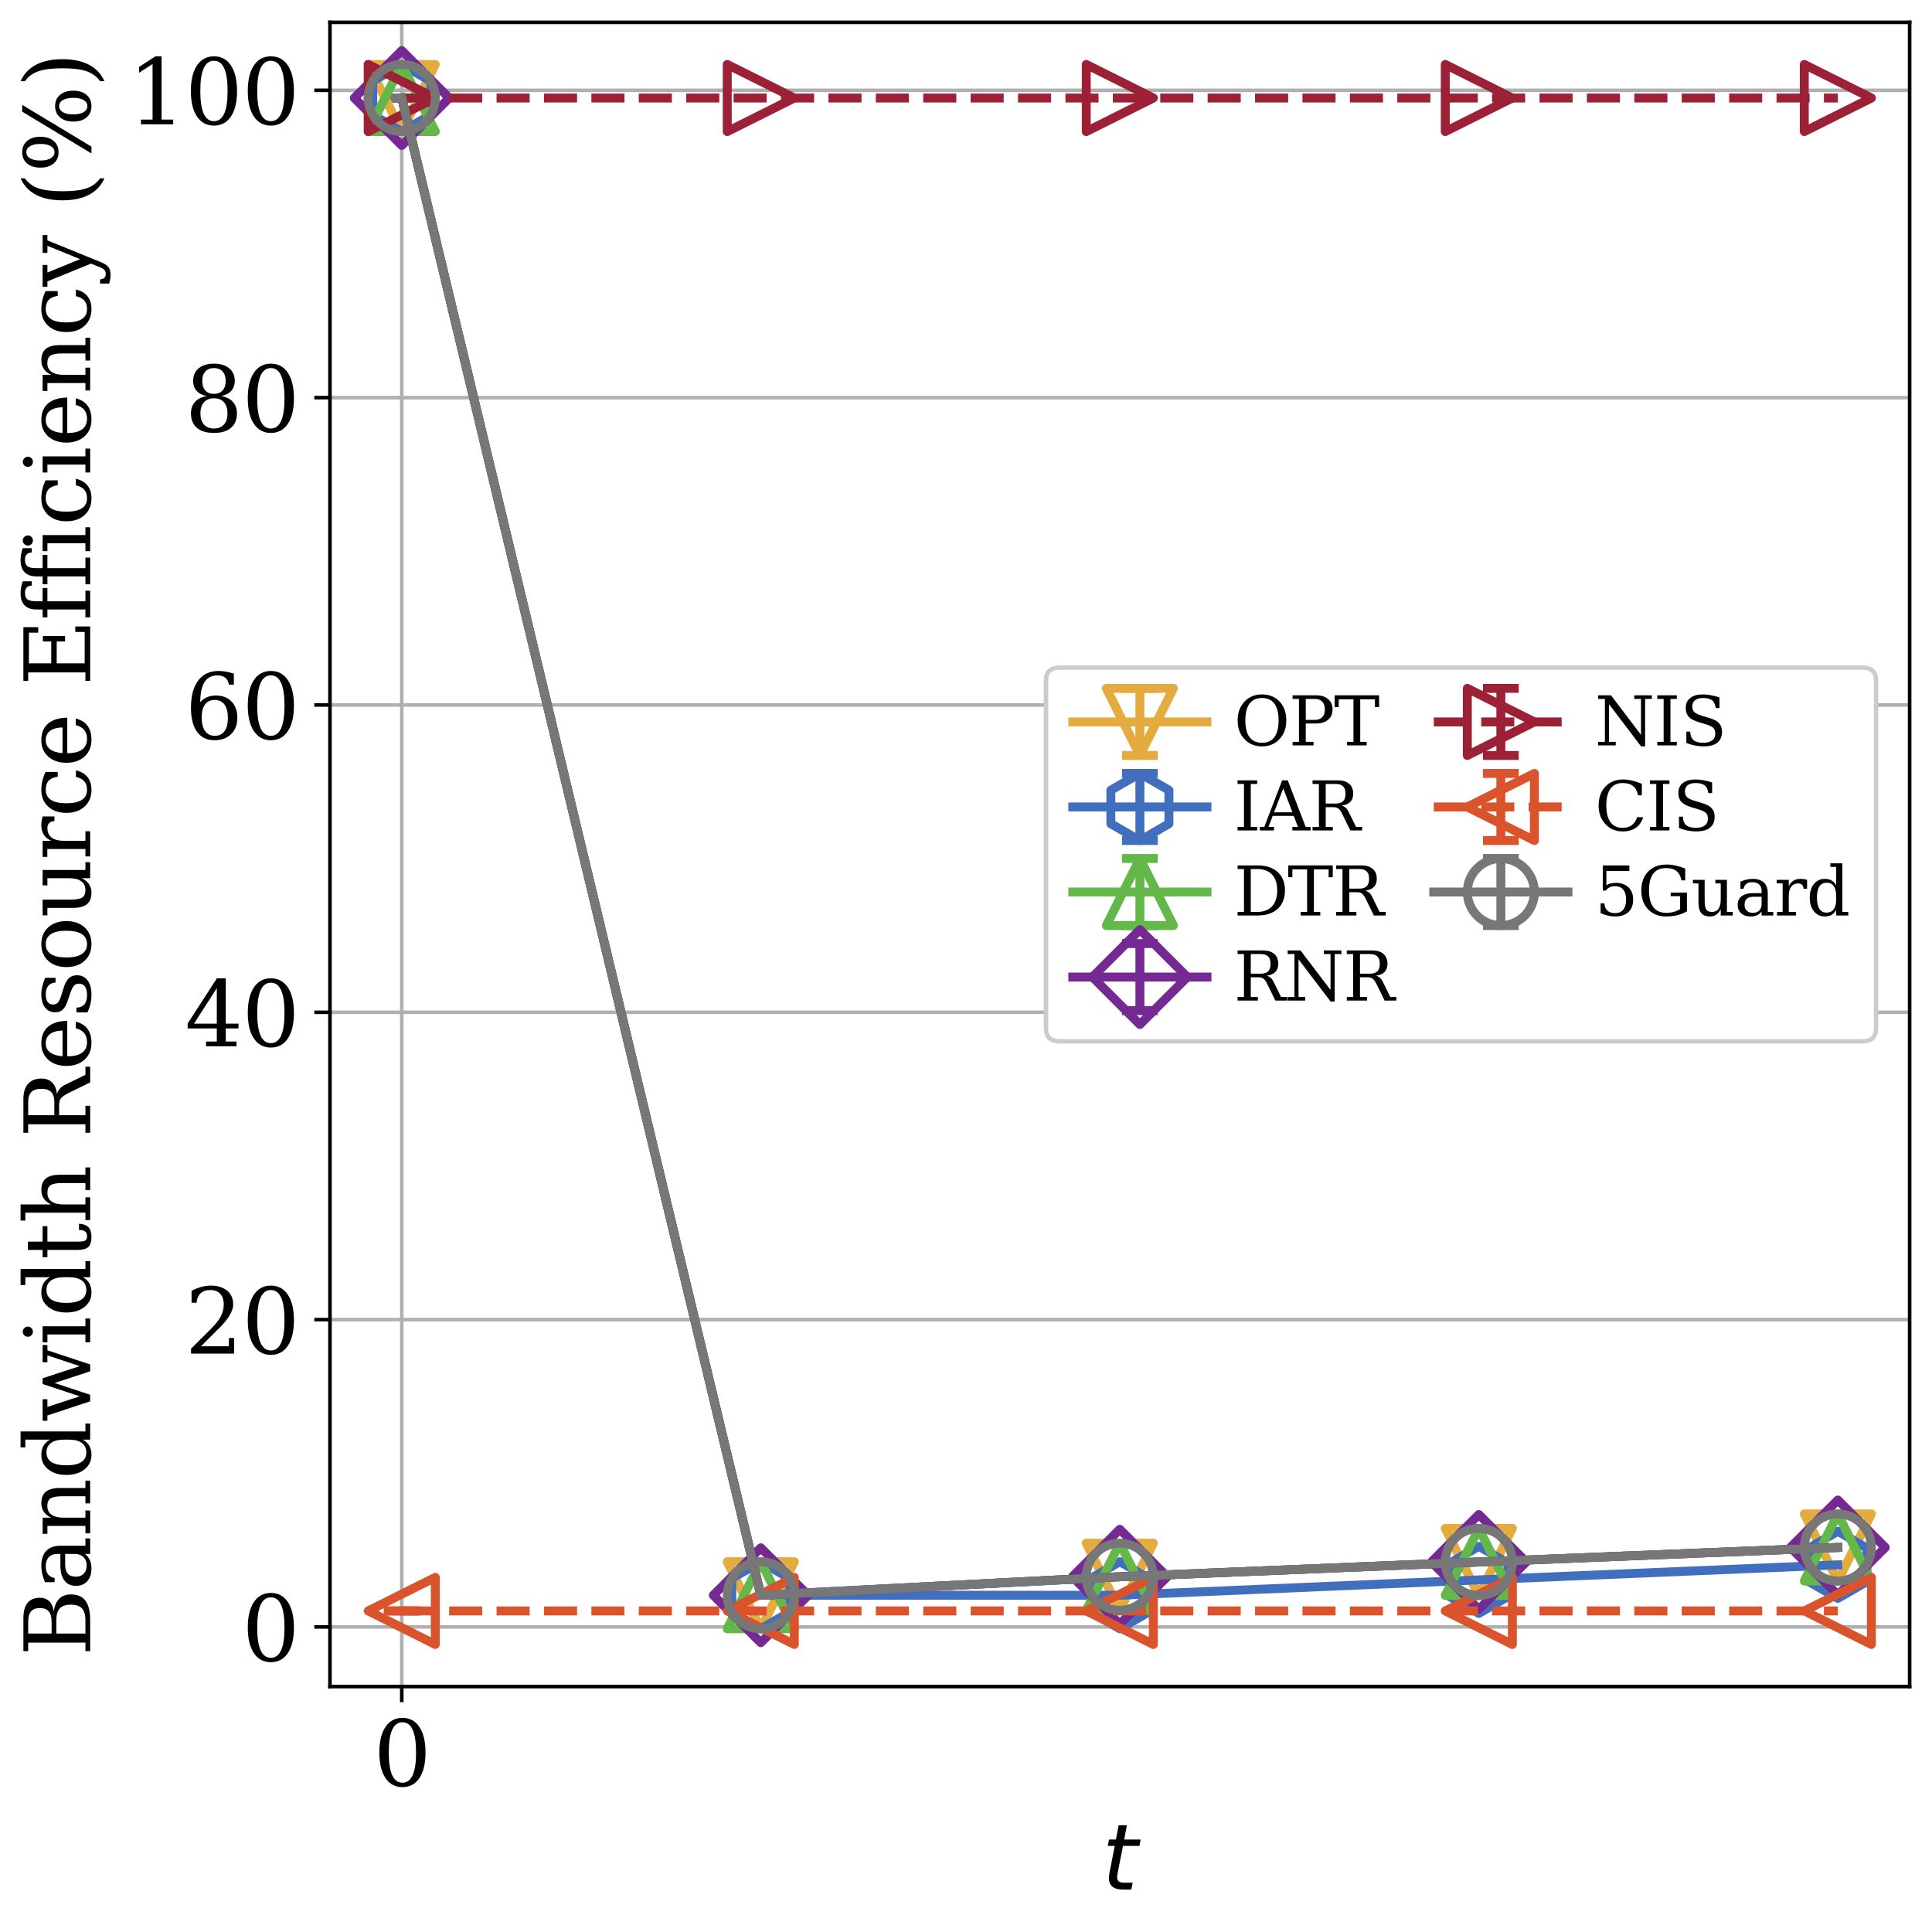 <?xml version="1.0" encoding="utf-8" standalone="no"?>
<!DOCTYPE svg PUBLIC "-//W3C//DTD SVG 1.1//EN"
  "http://www.w3.org/Graphics/SVG/1.1/DTD/svg11.dtd">
<svg xmlns:xlink="http://www.w3.org/1999/xlink" width="432pt" height="432pt" viewBox="0 0 432 432" xmlns="http://www.w3.org/2000/svg" version="1.1">
 <defs>
  <style type="text/css">*{stroke-linejoin: round; stroke-linecap: butt}</style>
 </defs>
 <g id="figure_1">
  <g id="patch_1">
   <path d="M 0 432 
L 432 432 
L 432 0 
L 0 0 
z
" style="fill: #ffffff"/>
  </g>
  <g id="axes_1">
   <g id="patch_2">
    <path d="M 73.78 377.12 
L 427 377.12 
L 427 5 
L 73.78 5 
z
" style="fill: #ffffff"/>
   </g>
   <g id="matplotlib.axis_1">
    <g id="xtick_1">
     <g id="line2d_1">
      <path d="M 89.835 377.12 
L 89.835 5 
" clip-path="url(#p4eea8cac1d)" style="fill: none; stroke: #b0b0b0; stroke-width: 0.8; stroke-linecap: square"/>
     </g>
     <g id="line2d_2">
      <defs>
       <path id="md69cd188a4" d="M 0 0 
L 0 3.5 
" style="stroke: #000000; stroke-width: 0.8"/>
      </defs>
      <g>
       <use xlink:href="#md69cd188a4" x="89.835" y="377.12" style="stroke: #000000; stroke-width: 0.8"/>
      </g>
     </g>
     <g id="text_1">
      <!-- 0 -->
      <g transform="translate(83.473 399.317) scale(0.2 -0.2)">
       <defs>
        <path id="DejaVuSerif-30" d="M 2034 219 
Q 2513 219 2750 744 
Q 2988 1269 2988 2328 
Q 2988 3391 2750 3916 
Q 2513 4441 2034 4441 
Q 1556 4441 1318 3916 
Q 1081 3391 1081 2328 
Q 1081 1269 1318 744 
Q 1556 219 2034 219 
z
M 2034 -91 
Q 1275 -91 848 546 
Q 422 1184 422 2328 
Q 422 3475 848 4112 
Q 1275 4750 2034 4750 
Q 2797 4750 3222 4112 
Q 3647 3475 3647 2328 
Q 3647 1184 3222 546 
Q 2797 -91 2034 -91 
z
" transform="scale(0.016)"/>
       </defs>
       <use xlink:href="#DejaVuSerif-30"/>
      </g>
     </g>
    </g>
    <g id="text_2">
     <!-- $\it{t}$ -->
     <g transform="translate(246.39 422.673) scale(0.2 -0.2)">
      <defs>
       <path id="DejaVuSans-Oblique-74" d="M 2706 3500 
L 2619 3053 
L 1472 3053 
L 1100 1153 
Q 1081 1047 1072 975 
Q 1063 903 1063 863 
Q 1063 663 1183 572 
Q 1303 481 1569 481 
L 2150 481 
L 2053 0 
L 1503 0 
Q 991 0 739 200 
Q 488 400 488 806 
Q 488 878 497 964 
Q 506 1050 525 1153 
L 897 3053 
L 409 3053 
L 500 3500 
L 978 3500 
L 1172 4494 
L 1747 4494 
L 1556 3500 
L 2706 3500 
z
" transform="scale(0.016)"/>
      </defs>
      <use xlink:href="#DejaVuSans-Oblique-74" transform="translate(0 0.781)"/>
     </g>
    </g>
   </g>
   <g id="matplotlib.axis_2">
    <g id="ytick_1">
     <g id="line2d_3">
      <path d="M 73.78 363.784 
L 427 363.784 
" clip-path="url(#p4eea8cac1d)" style="fill: none; stroke: #b0b0b0; stroke-width: 0.8; stroke-linecap: square"/>
     </g>
     <g id="line2d_4">
      <defs>
       <path id="mb19b9fdbd6" d="M 0 0 
L -3.5 0 
" style="stroke: #000000; stroke-width: 0.8"/>
      </defs>
      <g>
       <use xlink:href="#mb19b9fdbd6" x="73.78" y="363.784" style="stroke: #000000; stroke-width: 0.8"/>
      </g>
     </g>
     <g id="text_3">
      <!-- 0 -->
      <g transform="translate(54.055 371.383) scale(0.2 -0.2)">
       <use xlink:href="#DejaVuSerif-30"/>
      </g>
     </g>
    </g>
    <g id="ytick_2">
     <g id="line2d_5">
      <path d="M 73.78 295.067 
L 427 295.067 
" clip-path="url(#p4eea8cac1d)" style="fill: none; stroke: #b0b0b0; stroke-width: 0.8; stroke-linecap: square"/>
     </g>
     <g id="line2d_6">
      <g>
       <use xlink:href="#mb19b9fdbd6" x="73.78" y="295.067" style="stroke: #000000; stroke-width: 0.8"/>
      </g>
     </g>
     <g id="text_4">
      <!-- 20 -->
      <g transform="translate(41.33 302.665) scale(0.2 -0.2)">
       <defs>
        <path id="DejaVuSerif-32" d="M 819 3553 
L 469 3553 
L 469 4384 
Q 803 4563 1142 4656 
Q 1481 4750 1806 4750 
Q 2534 4750 2956 4397 
Q 3378 4044 3378 3438 
Q 3378 2753 2422 1800 
Q 2347 1728 2309 1691 
L 1131 513 
L 3078 513 
L 3078 1088 
L 3444 1088 
L 3444 0 
L 434 0 
L 434 341 
L 1850 1753 
Q 2319 2222 2519 2614 
Q 2719 3006 2719 3438 
Q 2719 3909 2473 4175 
Q 2228 4441 1797 4441 
Q 1350 4441 1106 4219 
Q 863 3997 819 3553 
z
" transform="scale(0.016)"/>
       </defs>
       <use xlink:href="#DejaVuSerif-32"/>
       <use xlink:href="#DejaVuSerif-30" x="63.623"/>
      </g>
     </g>
    </g>
    <g id="ytick_3">
     <g id="line2d_7">
      <path d="M 73.78 226.349 
L 427 226.349 
" clip-path="url(#p4eea8cac1d)" style="fill: none; stroke: #b0b0b0; stroke-width: 0.8; stroke-linecap: square"/>
     </g>
     <g id="line2d_8">
      <g>
       <use xlink:href="#mb19b9fdbd6" x="73.78" y="226.349" style="stroke: #000000; stroke-width: 0.8"/>
      </g>
     </g>
     <g id="text_5">
      <!-- 40 -->
      <g transform="translate(41.33 233.948) scale(0.2 -0.2)">
       <defs>
        <path id="DejaVuSerif-34" d="M 2234 1581 
L 2234 4063 
L 641 1581 
L 2234 1581 
z
M 3609 0 
L 1484 0 
L 1484 331 
L 2234 331 
L 2234 1247 
L 197 1247 
L 197 1588 
L 2241 4750 
L 2859 4750 
L 2859 1581 
L 3750 1581 
L 3750 1247 
L 2859 1247 
L 2859 331 
L 3609 331 
L 3609 0 
z
" transform="scale(0.016)"/>
       </defs>
       <use xlink:href="#DejaVuSerif-34"/>
       <use xlink:href="#DejaVuSerif-30" x="63.623"/>
      </g>
     </g>
    </g>
    <g id="ytick_4">
     <g id="line2d_9">
      <path d="M 73.78 157.632 
L 427 157.632 
" clip-path="url(#p4eea8cac1d)" style="fill: none; stroke: #b0b0b0; stroke-width: 0.8; stroke-linecap: square"/>
     </g>
     <g id="line2d_10">
      <g>
       <use xlink:href="#mb19b9fdbd6" x="73.78" y="157.632" style="stroke: #000000; stroke-width: 0.8"/>
      </g>
     </g>
     <g id="text_6">
      <!-- 60 -->
      <g transform="translate(41.33 165.23) scale(0.2 -0.2)">
       <defs>
        <path id="DejaVuSerif-36" d="M 2094 219 
Q 2534 219 2771 542 
Q 3009 866 3009 1472 
Q 3009 2078 2771 2401 
Q 2534 2725 2094 2725 
Q 1647 2725 1412 2412 
Q 1178 2100 1178 1509 
Q 1178 888 1415 553 
Q 1653 219 2094 219 
z
M 1075 2569 
Q 1288 2803 1556 2918 
Q 1825 3034 2163 3034 
Q 2859 3034 3264 2615 
Q 3669 2197 3669 1472 
Q 3669 763 3233 336 
Q 2797 -91 2069 -91 
Q 1278 -91 853 498 
Q 428 1088 428 2181 
Q 428 3406 931 4078 
Q 1434 4750 2350 4750 
Q 2597 4750 2869 4703 
Q 3141 4656 3425 4563 
L 3425 3794 
L 3072 3794 
Q 3034 4109 2831 4275 
Q 2628 4441 2284 4441 
Q 1678 4441 1381 3981 
Q 1084 3522 1075 2569 
z
" transform="scale(0.016)"/>
       </defs>
       <use xlink:href="#DejaVuSerif-36"/>
       <use xlink:href="#DejaVuSerif-30" x="63.623"/>
      </g>
     </g>
    </g>
    <g id="ytick_5">
     <g id="line2d_11">
      <path d="M 73.78 88.914 
L 427 88.914 
" clip-path="url(#p4eea8cac1d)" style="fill: none; stroke: #b0b0b0; stroke-width: 0.8; stroke-linecap: square"/>
     </g>
     <g id="line2d_12">
      <g>
       <use xlink:href="#mb19b9fdbd6" x="73.78" y="88.914" style="stroke: #000000; stroke-width: 0.8"/>
      </g>
     </g>
     <g id="text_7">
      <!-- 80 -->
      <g transform="translate(41.33 96.513) scale(0.2 -0.2)">
       <defs>
        <path id="DejaVuSerif-38" d="M 2981 1275 
Q 2981 1775 2732 2051 
Q 2484 2328 2034 2328 
Q 1584 2328 1336 2051 
Q 1088 1775 1088 1275 
Q 1088 772 1336 495 
Q 1584 219 2034 219 
Q 2484 219 2732 495 
Q 2981 772 2981 1275 
z
M 2853 3541 
Q 2853 3966 2637 4203 
Q 2422 4441 2034 4441 
Q 1650 4441 1433 4203 
Q 1216 3966 1216 3541 
Q 1216 3113 1433 2875 
Q 1650 2638 2034 2638 
Q 2422 2638 2637 2875 
Q 2853 3113 2853 3541 
z
M 2516 2484 
Q 3047 2413 3344 2092 
Q 3641 1772 3641 1275 
Q 3641 619 3225 264 
Q 2809 -91 2034 -91 
Q 1263 -91 845 264 
Q 428 619 428 1275 
Q 428 1772 725 2092 
Q 1022 2413 1556 2484 
Q 1084 2569 832 2842 
Q 581 3116 581 3541 
Q 581 4103 968 4426 
Q 1356 4750 2034 4750 
Q 2713 4750 3100 4426 
Q 3488 4103 3488 3541 
Q 3488 3116 3236 2842 
Q 2984 2569 2516 2484 
z
" transform="scale(0.016)"/>
       </defs>
       <use xlink:href="#DejaVuSerif-38"/>
       <use xlink:href="#DejaVuSerif-30" x="63.623"/>
      </g>
     </g>
    </g>
    <g id="ytick_6">
     <g id="line2d_13">
      <path d="M 73.78 20.197 
L 427 20.197 
" clip-path="url(#p4eea8cac1d)" style="fill: none; stroke: #b0b0b0; stroke-width: 0.8; stroke-linecap: square"/>
     </g>
     <g id="line2d_14">
      <g>
       <use xlink:href="#mb19b9fdbd6" x="73.78" y="20.197" style="stroke: #000000; stroke-width: 0.8"/>
      </g>
     </g>
     <g id="text_8">
      <!-- 100 -->
      <g transform="translate(28.605 27.795) scale(0.2 -0.2)">
       <defs>
        <path id="DejaVuSerif-31" d="M 909 0 
L 909 331 
L 1722 331 
L 1722 4213 
L 781 3603 
L 781 4013 
L 1919 4750 
L 2350 4750 
L 2350 331 
L 3163 331 
L 3163 0 
L 909 0 
z
" transform="scale(0.016)"/>
       </defs>
       <use xlink:href="#DejaVuSerif-31"/>
       <use xlink:href="#DejaVuSerif-30" x="63.623"/>
       <use xlink:href="#DejaVuSerif-30" x="127.246"/>
      </g>
     </g>
    </g>
    <g id="text_9">
     <!-- Bandwidth Resource Efficiency (%) -->
     <g transform="translate(20.161 370.319) rotate(-90) scale(0.2 -0.2)">
      <defs>
       <path id="DejaVuSerif-42" d="M 1581 331 
L 2516 331 
Q 3078 331 3337 575 
Q 3597 819 3597 1350 
Q 3597 1878 3339 2120 
Q 3081 2363 2516 2363 
L 1581 2363 
L 1581 331 
z
M 1581 2694 
L 2375 2694 
Q 2888 2694 3123 2891 
Q 3359 3088 3359 3513 
Q 3359 3941 3123 4136 
Q 2888 4331 2375 4331 
L 1581 4331 
L 1581 2694 
z
M 353 0 
L 353 331 
L 947 331 
L 947 4331 
L 353 4331 
L 353 4666 
L 2656 4666 
Q 3363 4666 3720 4377 
Q 4078 4088 4078 3513 
Q 4078 3097 3829 2850 
Q 3581 2603 3103 2547 
Q 3697 2472 4005 2167 
Q 4313 1863 4313 1350 
Q 4313 656 3875 328 
Q 3438 0 2509 0 
L 353 0 
z
" transform="scale(0.016)"/>
       <path id="DejaVuSerif-61" d="M 2547 1044 
L 2547 1747 
L 1806 1747 
Q 1378 1747 1168 1562 
Q 959 1378 959 997 
Q 959 650 1171 447 
Q 1384 244 1747 244 
Q 2106 244 2326 466 
Q 2547 688 2547 1044 
z
M 3122 2075 
L 3122 331 
L 3634 331 
L 3634 0 
L 2547 0 
L 2547 359 
Q 2356 128 2106 18 
Q 1856 -91 1522 -91 
Q 969 -91 644 203 
Q 319 497 319 997 
Q 319 1513 691 1797 
Q 1063 2081 1741 2081 
L 2547 2081 
L 2547 2309 
Q 2547 2688 2317 2895 
Q 2088 3103 1672 3103 
Q 1328 3103 1125 2947 
Q 922 2791 872 2484 
L 575 2484 
L 575 3156 
Q 875 3284 1158 3348 
Q 1441 3413 1709 3413 
Q 2400 3413 2761 3070 
Q 3122 2728 3122 2075 
z
" transform="scale(0.016)"/>
       <path id="DejaVuSerif-6e" d="M 263 0 
L 263 331 
L 781 331 
L 781 2988 
L 231 2988 
L 231 3322 
L 1356 3322 
L 1356 2731 
Q 1516 3069 1770 3241 
Q 2025 3413 2363 3413 
Q 2913 3413 3172 3097 
Q 3431 2781 3431 2113 
L 3431 331 
L 3944 331 
L 3944 0 
L 2356 0 
L 2356 331 
L 2853 331 
L 2853 1931 
Q 2853 2541 2703 2767 
Q 2553 2994 2175 2994 
Q 1775 2994 1565 2701 
Q 1356 2409 1356 1850 
L 1356 331 
L 1856 331 
L 1856 0 
L 263 0 
z
" transform="scale(0.016)"/>
       <path id="DejaVuSerif-64" d="M 3359 331 
L 3909 331 
L 3909 0 
L 2784 0 
L 2784 519 
Q 2616 206 2355 57 
Q 2094 -91 1709 -91 
Q 1097 -91 708 395 
Q 319 881 319 1663 
Q 319 2444 706 2928 
Q 1094 3413 1709 3413 
Q 2094 3413 2355 3264 
Q 2616 3116 2784 2803 
L 2784 4531 
L 2241 4531 
L 2241 4863 
L 3359 4863 
L 3359 331 
z
M 2784 1497 
L 2784 1825 
Q 2784 2422 2554 2737 
Q 2325 3053 1888 3053 
Q 1444 3053 1217 2703 
Q 991 2353 991 1663 
Q 991 975 1217 622 
Q 1444 269 1888 269 
Q 2325 269 2554 583 
Q 2784 897 2784 1497 
z
" transform="scale(0.016)"/>
       <path id="DejaVuSerif-77" d="M 3072 3322 
L 3922 728 
L 4672 2988 
L 4191 2988 
L 4191 3322 
L 5394 3322 
L 5394 2988 
L 5025 2988 
L 4038 0 
L 3559 0 
L 2741 2484 
L 1919 0 
L 1459 0 
L 475 2988 
L 103 2988 
L 103 3322 
L 1606 3322 
L 1606 2988 
L 1069 2988 
L 1813 728 
L 2669 3322 
L 3072 3322 
z
" transform="scale(0.016)"/>
       <path id="DejaVuSerif-69" d="M 622 4353 
Q 622 4497 726 4603 
Q 831 4709 978 4709 
Q 1122 4709 1226 4603 
Q 1331 4497 1331 4353 
Q 1331 4206 1228 4103 
Q 1125 4000 978 4000 
Q 831 4000 726 4103 
Q 622 4206 622 4353 
z
M 1356 331 
L 1900 331 
L 1900 0 
L 231 0 
L 231 331 
L 781 331 
L 781 2988 
L 231 2988 
L 231 3322 
L 1356 3322 
L 1356 331 
z
" transform="scale(0.016)"/>
       <path id="DejaVuSerif-74" d="M 691 2988 
L 184 2988 
L 184 3322 
L 691 3322 
L 691 4353 
L 1269 4353 
L 1269 3322 
L 2350 3322 
L 2350 2988 
L 1269 2988 
L 1269 878 
Q 1269 456 1350 337 
Q 1431 219 1650 219 
Q 1875 219 1978 351 
Q 2081 484 2088 781 
L 2522 781 
Q 2497 328 2275 118 
Q 2053 -91 1600 -91 
Q 1103 -91 897 129 
Q 691 350 691 878 
L 691 2988 
z
" transform="scale(0.016)"/>
       <path id="DejaVuSerif-68" d="M 263 0 
L 263 331 
L 781 331 
L 781 4531 
L 231 4531 
L 231 4863 
L 1356 4863 
L 1356 2731 
Q 1516 3069 1770 3241 
Q 2025 3413 2363 3413 
Q 2913 3413 3172 3097 
Q 3431 2781 3431 2113 
L 3431 331 
L 3944 331 
L 3944 0 
L 2356 0 
L 2356 331 
L 2853 331 
L 2853 1931 
Q 2853 2541 2704 2764 
Q 2556 2988 2175 2988 
Q 1775 2988 1565 2697 
Q 1356 2406 1356 1850 
L 1356 331 
L 1856 331 
L 1856 0 
L 263 0 
z
" transform="scale(0.016)"/>
       <path id="DejaVuSerif-20" transform="scale(0.016)"/>
       <path id="DejaVuSerif-52" d="M 3066 2316 
Q 3284 2256 3442 2114 
Q 3600 1972 3725 1716 
L 4403 331 
L 4972 331 
L 4972 0 
L 3872 0 
L 3144 1484 
Q 2934 1916 2759 2042 
Q 2584 2169 2278 2169 
L 1581 2169 
L 1581 331 
L 2241 331 
L 2241 0 
L 353 0 
L 353 331 
L 947 331 
L 947 4331 
L 353 4331 
L 353 4666 
L 2719 4666 
Q 3400 4666 3770 4341 
Q 4141 4016 4141 3419 
Q 4141 2938 3870 2661 
Q 3600 2384 3066 2316 
z
M 1581 2503 
L 2503 2503 
Q 2975 2503 3200 2726 
Q 3425 2950 3425 3419 
Q 3425 3888 3200 4109 
Q 2975 4331 2503 4331 
L 1581 4331 
L 1581 2503 
z
" transform="scale(0.016)"/>
       <path id="DejaVuSerif-65" d="M 3469 1600 
L 991 1600 
L 991 1575 
Q 991 903 1244 561 
Q 1497 219 1991 219 
Q 2369 219 2611 417 
Q 2853 616 2950 1006 
L 3413 1006 
Q 3275 459 2904 184 
Q 2534 -91 1931 -91 
Q 1203 -91 761 389 
Q 319 869 319 1663 
Q 319 2450 753 2931 
Q 1188 3413 1894 3413 
Q 2647 3413 3050 2948 
Q 3453 2484 3469 1600 
z
M 2791 1931 
Q 2772 2513 2545 2808 
Q 2319 3103 1894 3103 
Q 1497 3103 1269 2806 
Q 1041 2509 991 1931 
L 2791 1931 
z
" transform="scale(0.016)"/>
       <path id="DejaVuSerif-73" d="M 359 184 
L 359 959 
L 691 959 
Q 703 588 923 403 
Q 1144 219 1575 219 
Q 1963 219 2166 364 
Q 2369 509 2369 788 
Q 2369 1006 2220 1140 
Q 2072 1275 1594 1428 
L 1178 1569 
Q 750 1706 558 1912 
Q 366 2119 366 2438 
Q 366 2894 700 3153 
Q 1034 3413 1625 3413 
Q 1888 3413 2178 3344 
Q 2469 3275 2778 3144 
L 2778 2419 
L 2447 2419 
Q 2434 2741 2221 2922 
Q 2009 3103 1644 3103 
Q 1281 3103 1095 2975 
Q 909 2847 909 2591 
Q 909 2381 1050 2254 
Q 1191 2128 1613 1997 
L 2069 1856 
Q 2541 1709 2748 1489 
Q 2956 1269 2956 922 
Q 2956 450 2595 179 
Q 2234 -91 1600 -91 
Q 1278 -91 972 -22 
Q 666 47 359 184 
z
" transform="scale(0.016)"/>
       <path id="DejaVuSerif-6f" d="M 1925 219 
Q 2388 219 2623 584 
Q 2859 950 2859 1663 
Q 2859 2375 2623 2739 
Q 2388 3103 1925 3103 
Q 1463 3103 1227 2739 
Q 991 2375 991 1663 
Q 991 950 1228 584 
Q 1466 219 1925 219 
z
M 1925 -91 
Q 1200 -91 759 389 
Q 319 869 319 1663 
Q 319 2456 758 2934 
Q 1197 3413 1925 3413 
Q 2653 3413 3092 2934 
Q 3531 2456 3531 1663 
Q 3531 869 3092 389 
Q 2653 -91 1925 -91 
z
" transform="scale(0.016)"/>
       <path id="DejaVuSerif-75" d="M 2266 3322 
L 3341 3322 
L 3341 331 
L 3884 331 
L 3884 0 
L 2766 0 
L 2766 588 
Q 2606 256 2353 82 
Q 2100 -91 1766 -91 
Q 1213 -91 952 223 
Q 691 538 691 1209 
L 691 2988 
L 172 2988 
L 172 3322 
L 1269 3322 
L 1269 1388 
Q 1269 781 1417 556 
Q 1566 331 1947 331 
Q 2347 331 2556 625 
Q 2766 919 2766 1478 
L 2766 2988 
L 2266 2988 
L 2266 3322 
z
" transform="scale(0.016)"/>
       <path id="DejaVuSerif-72" d="M 3059 3328 
L 3059 2497 
L 2728 2497 
Q 2713 2744 2591 2866 
Q 2469 2988 2234 2988 
Q 1809 2988 1582 2694 
Q 1356 2400 1356 1850 
L 1356 331 
L 2022 331 
L 2022 0 
L 263 0 
L 263 331 
L 781 331 
L 781 2994 
L 231 2994 
L 231 3322 
L 1356 3322 
L 1356 2731 
Q 1525 3078 1790 3245 
Q 2056 3413 2438 3413 
Q 2578 3413 2733 3391 
Q 2888 3369 3059 3328 
z
" transform="scale(0.016)"/>
       <path id="DejaVuSerif-63" d="M 3291 997 
Q 3169 466 2822 187 
Q 2475 -91 1925 -91 
Q 1200 -91 759 389 
Q 319 869 319 1663 
Q 319 2459 759 2936 
Q 1200 3413 1925 3413 
Q 2241 3413 2553 3339 
Q 2866 3266 3181 3116 
L 3181 2266 
L 2847 2266 
Q 2781 2703 2561 2903 
Q 2341 3103 1931 3103 
Q 1466 3103 1228 2742 
Q 991 2381 991 1663 
Q 991 944 1227 581 
Q 1463 219 1931 219 
Q 2303 219 2525 412 
Q 2747 606 2828 997 
L 3291 997 
z
" transform="scale(0.016)"/>
       <path id="DejaVuSerif-45" d="M 353 0 
L 353 331 
L 947 331 
L 947 4331 
L 353 4331 
L 353 4666 
L 4109 4666 
L 4109 3628 
L 3725 3628 
L 3725 4281 
L 1581 4281 
L 1581 2719 
L 3109 2719 
L 3109 3303 
L 3494 3303 
L 3494 1753 
L 3109 1753 
L 3109 2338 
L 1581 2338 
L 1581 384 
L 3775 384 
L 3775 1038 
L 4159 1038 
L 4159 0 
L 353 0 
z
" transform="scale(0.016)"/>
       <path id="DejaVuSerif-66" d="M 2753 4078 
L 2450 4078 
Q 2447 4313 2317 4434 
Q 2188 4556 1941 4556 
Q 1619 4556 1487 4379 
Q 1356 4203 1356 3750 
L 1356 3322 
L 2284 3322 
L 2284 2988 
L 1356 2988 
L 1356 331 
L 2094 331 
L 2094 0 
L 231 0 
L 231 331 
L 781 331 
L 781 2988 
L 231 2988 
L 231 3322 
L 781 3322 
L 781 3738 
Q 781 4294 1070 4578 
Q 1359 4863 1919 4863 
Q 2128 4863 2337 4825 
Q 2547 4788 2753 4709 
L 2753 4078 
z
" transform="scale(0.016)"/>
       <path id="DejaVuSerif-79" d="M 1381 -609 
L 1600 -56 
L 359 2988 
L -19 2988 
L -19 3322 
L 1509 3322 
L 1509 2988 
L 978 2988 
L 1913 703 
L 2847 2988 
L 2350 2988 
L 2350 3322 
L 3597 3322 
L 3597 2988 
L 3225 2988 
L 1703 -750 
Q 1547 -1138 1356 -1280 
Q 1166 -1422 819 -1422 
Q 672 -1422 517 -1397 
Q 363 -1372 206 -1325 
L 206 -691 
L 500 -691 
Q 519 -903 608 -995 
Q 697 -1088 884 -1088 
Q 1056 -1088 1161 -992 
Q 1266 -897 1381 -609 
z
" transform="scale(0.016)"/>
       <path id="DejaVuSerif-28" d="M 2041 -997 
Q 1281 -656 893 83 
Q 506 822 506 1931 
Q 506 3044 893 3783 
Q 1281 4522 2041 4863 
L 2041 4556 
Q 1559 4225 1350 3623 
Q 1141 3022 1141 1931 
Q 1141 844 1350 242 
Q 1559 -359 2041 -691 
L 2041 -997 
z
" transform="scale(0.016)"/>
       <path id="DejaVuSerif-25" d="M 1434 4459 
Q 1159 4459 1004 4200 
Q 850 3941 850 3475 
Q 850 3016 1008 2753 
Q 1166 2491 1434 2491 
Q 1700 2491 1854 2752 
Q 2009 3013 2009 3475 
Q 2009 3938 1854 4198 
Q 1700 4459 1434 4459 
z
M 4653 2169 
Q 4381 2169 4226 1906 
Q 4072 1644 4072 1178 
Q 4072 719 4228 458 
Q 4384 197 4653 197 
Q 4922 197 5075 458 
Q 5228 719 5228 1178 
Q 5228 1641 5073 1905 
Q 4919 2169 4653 2169 
z
M 4653 2450 
Q 5147 2450 5437 2106 
Q 5728 1763 5728 1178 
Q 5728 594 5436 251 
Q 5144 -91 4653 -91 
Q 4153 -91 3862 251 
Q 3572 594 3572 1178 
Q 3572 1766 3864 2108 
Q 4156 2450 4653 2450 
z
M 4263 4750 
L 4738 4750 
L 1819 -91 
L 1344 -91 
L 4263 4750 
z
M 1428 4750 
Q 1922 4750 2215 4408 
Q 2509 4066 2509 3481 
Q 2509 2891 2217 2550 
Q 1925 2209 1428 2209 
Q 931 2209 642 2551 
Q 353 2894 353 3481 
Q 353 4063 643 4406 
Q 934 4750 1428 4750 
z
" transform="scale(0.016)"/>
       <path id="DejaVuSerif-29" d="M 453 -997 
L 453 -691 
Q 934 -359 1145 242 
Q 1356 844 1356 1931 
Q 1356 3022 1145 3623 
Q 934 4225 453 4556 
L 453 4863 
Q 1216 4522 1603 3783 
Q 1991 3044 1991 1931 
Q 1991 822 1603 83 
Q 1216 -656 453 -997 
z
" transform="scale(0.016)"/>
      </defs>
      <use xlink:href="#DejaVuSerif-42"/>
      <use xlink:href="#DejaVuSerif-61" x="73.486"/>
      <use xlink:href="#DejaVuSerif-6e" x="133.105"/>
      <use xlink:href="#DejaVuSerif-64" x="197.51"/>
      <use xlink:href="#DejaVuSerif-77" x="261.523"/>
      <use xlink:href="#DejaVuSerif-69" x="347.119"/>
      <use xlink:href="#DejaVuSerif-64" x="379.102"/>
      <use xlink:href="#DejaVuSerif-74" x="443.115"/>
      <use xlink:href="#DejaVuSerif-68" x="483.301"/>
      <use xlink:href="#DejaVuSerif-20" x="547.705"/>
      <use xlink:href="#DejaVuSerif-52" x="579.492"/>
      <use xlink:href="#DejaVuSerif-65" x="654.785"/>
      <use xlink:href="#DejaVuSerif-73" x="713.965"/>
      <use xlink:href="#DejaVuSerif-6f" x="765.283"/>
      <use xlink:href="#DejaVuSerif-75" x="825.488"/>
      <use xlink:href="#DejaVuSerif-72" x="889.893"/>
      <use xlink:href="#DejaVuSerif-63" x="937.695"/>
      <use xlink:href="#DejaVuSerif-65" x="993.701"/>
      <use xlink:href="#DejaVuSerif-20" x="1052.881"/>
      <use xlink:href="#DejaVuSerif-45" x="1084.668"/>
      <use xlink:href="#DejaVuSerif-66" x="1157.666"/>
      <use xlink:href="#DejaVuSerif-66" x="1194.678"/>
      <use xlink:href="#DejaVuSerif-69" x="1231.689"/>
      <use xlink:href="#DejaVuSerif-63" x="1263.672"/>
      <use xlink:href="#DejaVuSerif-69" x="1319.678"/>
      <use xlink:href="#DejaVuSerif-65" x="1351.66"/>
      <use xlink:href="#DejaVuSerif-6e" x="1410.84"/>
      <use xlink:href="#DejaVuSerif-63" x="1475.244"/>
      <use xlink:href="#DejaVuSerif-79" x="1531.25"/>
      <use xlink:href="#DejaVuSerif-20" x="1587.744"/>
      <use xlink:href="#DejaVuSerif-28" x="1619.531"/>
      <use xlink:href="#DejaVuSerif-25" x="1658.545"/>
      <use xlink:href="#DejaVuSerif-29" x="1753.564"/>
     </g>
    </g>
   </g>
   <g id="LineCollection_1">
    <path d="M 89.835 21.915 
L 89.835 21.915 
" clip-path="url(#p4eea8cac1d)" style="fill: none; stroke: #e4ac3e; stroke-width: 2"/>
    <path clip-path="url(#p4eea8cac1d)" style="fill: none; stroke: #e4ac3e; stroke-width: 2"/>
    <path clip-path="url(#p4eea8cac1d)" style="fill: none; stroke: #e4ac3e; stroke-width: 2"/>
    <path clip-path="url(#p4eea8cac1d)" style="fill: none; stroke: #e4ac3e; stroke-width: 2"/>
    <path clip-path="url(#p4eea8cac1d)" style="fill: none; stroke: #e4ac3e; stroke-width: 2"/>
   </g>
   <g id="line2d_15">
    <defs>
     <path id="me810e3bc70" d="M 4 0 
L -4 -0 
" style="stroke: #e4ac3e; stroke-width: 2"/>
    </defs>
    <g clip-path="url(#p4eea8cac1d)">
     <use xlink:href="#me810e3bc70" x="89.835" y="21.915" style="fill: #e4ac3e; stroke: #e4ac3e; stroke-width: 2"/>
    </g>
   </g>
   <g id="line2d_16">
    <g clip-path="url(#p4eea8cac1d)">
     <use xlink:href="#me810e3bc70" x="89.835" y="21.915" style="fill: #e4ac3e; stroke: #e4ac3e; stroke-width: 2"/>
    </g>
   </g>
   <g id="LineCollection_2">
    <path d="M 89.835 21.915 
L 89.835 21.915 
" clip-path="url(#p4eea8cac1d)" style="fill: none; stroke: #416fbd; stroke-width: 2"/>
    <path clip-path="url(#p4eea8cac1d)" style="fill: none; stroke: #416fbd; stroke-width: 2"/>
    <path clip-path="url(#p4eea8cac1d)" style="fill: none; stroke: #416fbd; stroke-width: 2"/>
    <path clip-path="url(#p4eea8cac1d)" style="fill: none; stroke: #416fbd; stroke-width: 2"/>
    <path clip-path="url(#p4eea8cac1d)" style="fill: none; stroke: #416fbd; stroke-width: 2"/>
   </g>
   <g id="line2d_17">
    <defs>
     <path id="mbed0b311be" d="M 4 0 
L -4 -0 
" style="stroke: #416fbd; stroke-width: 2"/>
    </defs>
    <g clip-path="url(#p4eea8cac1d)">
     <use xlink:href="#mbed0b311be" x="89.835" y="21.915" style="fill: #416fbd; stroke: #416fbd; stroke-width: 2"/>
    </g>
   </g>
   <g id="line2d_18">
    <g clip-path="url(#p4eea8cac1d)">
     <use xlink:href="#mbed0b311be" x="89.835" y="21.915" style="fill: #416fbd; stroke: #416fbd; stroke-width: 2"/>
    </g>
   </g>
   <g id="LineCollection_3">
    <path d="M 89.835 21.915 
L 89.835 21.915 
" clip-path="url(#p4eea8cac1d)" style="fill: none; stroke: #64b749; stroke-width: 2"/>
    <path clip-path="url(#p4eea8cac1d)" style="fill: none; stroke: #64b749; stroke-width: 2"/>
    <path clip-path="url(#p4eea8cac1d)" style="fill: none; stroke: #64b749; stroke-width: 2"/>
    <path clip-path="url(#p4eea8cac1d)" style="fill: none; stroke: #64b749; stroke-width: 2"/>
    <path clip-path="url(#p4eea8cac1d)" style="fill: none; stroke: #64b749; stroke-width: 2"/>
   </g>
   <g id="line2d_19">
    <defs>
     <path id="m7697b5964d" d="M 4 0 
L -4 -0 
" style="stroke: #64b749; stroke-width: 2"/>
    </defs>
    <g clip-path="url(#p4eea8cac1d)">
     <use xlink:href="#m7697b5964d" x="89.835" y="21.915" style="fill: #64b749; stroke: #64b749; stroke-width: 2"/>
    </g>
   </g>
   <g id="line2d_20">
    <g clip-path="url(#p4eea8cac1d)">
     <use xlink:href="#m7697b5964d" x="89.835" y="21.915" style="fill: #64b749; stroke: #64b749; stroke-width: 2"/>
    </g>
   </g>
   <g id="LineCollection_4">
    <path d="M 89.835 21.915 
L 89.835 21.915 
" clip-path="url(#p4eea8cac1d)" style="fill: none; stroke: #742993; stroke-width: 2"/>
    <path clip-path="url(#p4eea8cac1d)" style="fill: none; stroke: #742993; stroke-width: 2"/>
    <path clip-path="url(#p4eea8cac1d)" style="fill: none; stroke: #742993; stroke-width: 2"/>
    <path clip-path="url(#p4eea8cac1d)" style="fill: none; stroke: #742993; stroke-width: 2"/>
    <path clip-path="url(#p4eea8cac1d)" style="fill: none; stroke: #742993; stroke-width: 2"/>
   </g>
   <g id="line2d_21">
    <defs>
     <path id="m908103464e" d="M 4 0 
L -4 -0 
" style="stroke: #742993; stroke-width: 2"/>
    </defs>
    <g clip-path="url(#p4eea8cac1d)">
     <use xlink:href="#m908103464e" x="89.835" y="21.915" style="fill: #742993; stroke: #742993; stroke-width: 2"/>
    </g>
   </g>
   <g id="line2d_22">
    <g clip-path="url(#p4eea8cac1d)">
     <use xlink:href="#m908103464e" x="89.835" y="21.915" style="fill: #742993; stroke: #742993; stroke-width: 2"/>
    </g>
   </g>
   <g id="LineCollection_5">
    <path d="M 89.835 21.915 
L 89.835 21.915 
" clip-path="url(#p4eea8cac1d)" style="fill: none; stroke: #9d2136; stroke-width: 2"/>
    <path clip-path="url(#p4eea8cac1d)" style="fill: none; stroke: #9d2136; stroke-width: 2"/>
    <path clip-path="url(#p4eea8cac1d)" style="fill: none; stroke: #9d2136; stroke-width: 2"/>
    <path clip-path="url(#p4eea8cac1d)" style="fill: none; stroke: #9d2136; stroke-width: 2"/>
    <path clip-path="url(#p4eea8cac1d)" style="fill: none; stroke: #9d2136; stroke-width: 2"/>
   </g>
   <g id="line2d_23">
    <defs>
     <path id="m7252a1c7d8" d="M 4 0 
L -4 -0 
" style="stroke: #9d2136; stroke-width: 2"/>
    </defs>
    <g clip-path="url(#p4eea8cac1d)">
     <use xlink:href="#m7252a1c7d8" x="89.835" y="21.915" style="fill: #9d2136; stroke: #9d2136; stroke-width: 2"/>
    </g>
   </g>
   <g id="line2d_24">
    <g clip-path="url(#p4eea8cac1d)">
     <use xlink:href="#m7252a1c7d8" x="89.835" y="21.915" style="fill: #9d2136; stroke: #9d2136; stroke-width: 2"/>
    </g>
   </g>
   <g id="LineCollection_6">
    <path d="M 89.835 360.205 
L 89.835 360.205 
" clip-path="url(#p4eea8cac1d)" style="fill: none; stroke: #d9532d; stroke-width: 2"/>
    <path clip-path="url(#p4eea8cac1d)" style="fill: none; stroke: #d9532d; stroke-width: 2"/>
    <path clip-path="url(#p4eea8cac1d)" style="fill: none; stroke: #d9532d; stroke-width: 2"/>
    <path clip-path="url(#p4eea8cac1d)" style="fill: none; stroke: #d9532d; stroke-width: 2"/>
    <path clip-path="url(#p4eea8cac1d)" style="fill: none; stroke: #d9532d; stroke-width: 2"/>
   </g>
   <g id="line2d_25">
    <defs>
     <path id="m1f629ac7c0" d="M 4 0 
L -4 -0 
" style="stroke: #d9532d; stroke-width: 2"/>
    </defs>
    <g clip-path="url(#p4eea8cac1d)">
     <use xlink:href="#m1f629ac7c0" x="89.835" y="360.205" style="fill: #d9532d; stroke: #d9532d; stroke-width: 2"/>
    </g>
   </g>
   <g id="line2d_26">
    <g clip-path="url(#p4eea8cac1d)">
     <use xlink:href="#m1f629ac7c0" x="89.835" y="360.205" style="fill: #d9532d; stroke: #d9532d; stroke-width: 2"/>
    </g>
   </g>
   <g id="LineCollection_7">
    <path d="M 89.835 21.915 
L 89.835 21.915 
" clip-path="url(#p4eea8cac1d)" style="fill: none; stroke: #777777; stroke-width: 2"/>
    <path clip-path="url(#p4eea8cac1d)" style="fill: none; stroke: #777777; stroke-width: 2"/>
    <path clip-path="url(#p4eea8cac1d)" style="fill: none; stroke: #777777; stroke-width: 2"/>
    <path clip-path="url(#p4eea8cac1d)" style="fill: none; stroke: #777777; stroke-width: 2"/>
    <path clip-path="url(#p4eea8cac1d)" style="fill: none; stroke: #777777; stroke-width: 2"/>
   </g>
   <g id="line2d_27">
    <defs>
     <path id="m5704a0f1fb" d="M 4 0 
L -4 -0 
" style="stroke: #777777; stroke-width: 2"/>
    </defs>
    <g clip-path="url(#p4eea8cac1d)">
     <use xlink:href="#m5704a0f1fb" x="89.835" y="21.915" style="fill: #777777; stroke: #777777; stroke-width: 2"/>
    </g>
   </g>
   <g id="line2d_28">
    <g clip-path="url(#p4eea8cac1d)">
     <use xlink:href="#m5704a0f1fb" x="89.835" y="21.915" style="fill: #777777; stroke: #777777; stroke-width: 2"/>
    </g>
   </g>
   <g id="line2d_29">
    <path d="M 89.835 21.915 
L 170.113 356.701 
L 250.39 352.562 
L 330.667 349.256 
L 410.945 346.015 
" clip-path="url(#p4eea8cac1d)" style="fill: none; stroke: #e4ac3e; stroke-width: 2; stroke-linecap: square"/>
    <defs>
     <path id="m3fc42c09d9" d="M -0 7.5 
L 7.5 -7.5 
L -7.5 -7.5 
z
" style="stroke: #e4ac3e; stroke-width: 2; stroke-linejoin: miter"/>
    </defs>
    <g clip-path="url(#p4eea8cac1d)">
     <use xlink:href="#m3fc42c09d9" x="89.835" y="21.915" style="fill-opacity: 0; stroke: #e4ac3e; stroke-width: 2; stroke-linejoin: miter"/>
     <use xlink:href="#m3fc42c09d9" x="170.113" y="356.701" style="fill-opacity: 0; stroke: #e4ac3e; stroke-width: 2; stroke-linejoin: miter"/>
     <use xlink:href="#m3fc42c09d9" x="250.39" y="352.562" style="fill-opacity: 0; stroke: #e4ac3e; stroke-width: 2; stroke-linejoin: miter"/>
     <use xlink:href="#m3fc42c09d9" x="330.667" y="349.256" style="fill-opacity: 0; stroke: #e4ac3e; stroke-width: 2; stroke-linejoin: miter"/>
     <use xlink:href="#m3fc42c09d9" x="410.945" y="346.015" style="fill-opacity: 0; stroke: #e4ac3e; stroke-width: 2; stroke-linejoin: miter"/>
    </g>
   </g>
   <g id="line2d_30">
    <path d="M 89.835 21.915 
L 170.113 356.701 
L 250.39 356.701 
L 330.667 353.268 
L 410.945 349.904 
" clip-path="url(#p4eea8cac1d)" style="fill: none; stroke: #416fbd; stroke-width: 2; stroke-linecap: square"/>
    <defs>
     <path id="m9b3242ecdd" d="M 0 -7.5 
L -6.495 -3.75 
L -6.495 3.75 
L -0 7.5 
L 6.495 3.75 
L 6.495 -3.75 
z
" style="stroke: #416fbd; stroke-width: 2; stroke-linejoin: miter"/>
    </defs>
    <g clip-path="url(#p4eea8cac1d)">
     <use xlink:href="#m9b3242ecdd" x="89.835" y="21.915" style="fill-opacity: 0; stroke: #416fbd; stroke-width: 2; stroke-linejoin: miter"/>
     <use xlink:href="#m9b3242ecdd" x="170.113" y="356.701" style="fill-opacity: 0; stroke: #416fbd; stroke-width: 2; stroke-linejoin: miter"/>
     <use xlink:href="#m9b3242ecdd" x="250.39" y="356.701" style="fill-opacity: 0; stroke: #416fbd; stroke-width: 2; stroke-linejoin: miter"/>
     <use xlink:href="#m9b3242ecdd" x="330.667" y="353.268" style="fill-opacity: 0; stroke: #416fbd; stroke-width: 2; stroke-linejoin: miter"/>
     <use xlink:href="#m9b3242ecdd" x="410.945" y="349.904" style="fill-opacity: 0; stroke: #416fbd; stroke-width: 2; stroke-linejoin: miter"/>
    </g>
   </g>
   <g id="line2d_31">
    <path d="M 89.835 21.915 
L 170.113 356.701 
L 250.39 352.562 
L 330.667 349.256 
L 410.945 346.015 
" clip-path="url(#p4eea8cac1d)" style="fill: none; stroke: #64b749; stroke-width: 2; stroke-linecap: square"/>
    <defs>
     <path id="m23fc79bd3d" d="M 0 -7.5 
L -7.5 7.5 
L 7.5 7.5 
z
" style="stroke: #64b749; stroke-width: 2; stroke-linejoin: miter"/>
    </defs>
    <g clip-path="url(#p4eea8cac1d)">
     <use xlink:href="#m23fc79bd3d" x="89.835" y="21.915" style="fill-opacity: 0; stroke: #64b749; stroke-width: 2; stroke-linejoin: miter"/>
     <use xlink:href="#m23fc79bd3d" x="170.113" y="356.701" style="fill-opacity: 0; stroke: #64b749; stroke-width: 2; stroke-linejoin: miter"/>
     <use xlink:href="#m23fc79bd3d" x="250.39" y="352.562" style="fill-opacity: 0; stroke: #64b749; stroke-width: 2; stroke-linejoin: miter"/>
     <use xlink:href="#m23fc79bd3d" x="330.667" y="349.256" style="fill-opacity: 0; stroke: #64b749; stroke-width: 2; stroke-linejoin: miter"/>
     <use xlink:href="#m23fc79bd3d" x="410.945" y="346.015" style="fill-opacity: 0; stroke: #64b749; stroke-width: 2; stroke-linejoin: miter"/>
    </g>
   </g>
   <g id="line2d_32">
    <path d="M 89.835 21.915 
L 170.113 356.701 
L 250.39 352.562 
L 330.667 349.256 
L 410.945 346.015 
" clip-path="url(#p4eea8cac1d)" style="fill: none; stroke: #742993; stroke-width: 2; stroke-linecap: square"/>
    <defs>
     <path id="m23311cbb68" d="M 0 10.607 
L 10.607 0 
L 0 -10.607 
L -10.607 0 
z
" style="stroke: #742993; stroke-width: 2; stroke-linejoin: miter"/>
    </defs>
    <g clip-path="url(#p4eea8cac1d)">
     <use xlink:href="#m23311cbb68" x="89.835" y="21.915" style="fill-opacity: 0; stroke: #742993; stroke-width: 2; stroke-linejoin: miter"/>
     <use xlink:href="#m23311cbb68" x="170.113" y="356.701" style="fill-opacity: 0; stroke: #742993; stroke-width: 2; stroke-linejoin: miter"/>
     <use xlink:href="#m23311cbb68" x="250.39" y="352.562" style="fill-opacity: 0; stroke: #742993; stroke-width: 2; stroke-linejoin: miter"/>
     <use xlink:href="#m23311cbb68" x="330.667" y="349.256" style="fill-opacity: 0; stroke: #742993; stroke-width: 2; stroke-linejoin: miter"/>
     <use xlink:href="#m23311cbb68" x="410.945" y="346.015" style="fill-opacity: 0; stroke: #742993; stroke-width: 2; stroke-linejoin: miter"/>
    </g>
   </g>
   <g id="line2d_33">
    <path d="M 89.835 21.915 
L 170.113 21.915 
L 250.39 21.915 
L 330.667 21.915 
L 410.945 21.915 
" clip-path="url(#p4eea8cac1d)" style="fill: none; stroke-dasharray: 7.4,3.2; stroke-dashoffset: 0; stroke: #9d2136; stroke-width: 2"/>
    <defs>
     <path id="m12f92d4956" d="M 7.5 0 
L -7.5 -7.5 
L -7.5 7.5 
z
" style="stroke: #9d2136; stroke-width: 2; stroke-linejoin: miter"/>
    </defs>
    <g clip-path="url(#p4eea8cac1d)">
     <use xlink:href="#m12f92d4956" x="89.835" y="21.915" style="fill-opacity: 0; stroke: #9d2136; stroke-width: 2; stroke-linejoin: miter"/>
     <use xlink:href="#m12f92d4956" x="170.113" y="21.915" style="fill-opacity: 0; stroke: #9d2136; stroke-width: 2; stroke-linejoin: miter"/>
     <use xlink:href="#m12f92d4956" x="250.39" y="21.915" style="fill-opacity: 0; stroke: #9d2136; stroke-width: 2; stroke-linejoin: miter"/>
     <use xlink:href="#m12f92d4956" x="330.667" y="21.915" style="fill-opacity: 0; stroke: #9d2136; stroke-width: 2; stroke-linejoin: miter"/>
     <use xlink:href="#m12f92d4956" x="410.945" y="21.915" style="fill-opacity: 0; stroke: #9d2136; stroke-width: 2; stroke-linejoin: miter"/>
    </g>
   </g>
   <g id="line2d_34">
    <path d="M 89.835 360.205 
L 170.113 360.205 
L 250.39 360.205 
L 330.667 360.205 
L 410.945 360.205 
" clip-path="url(#p4eea8cac1d)" style="fill: none; stroke-dasharray: 7.4,3.2; stroke-dashoffset: 0; stroke: #d9532d; stroke-width: 2"/>
    <defs>
     <path id="m0996828188" d="M -7.5 -0 
L 7.5 7.5 
L 7.5 -7.5 
z
" style="stroke: #d9532d; stroke-width: 2; stroke-linejoin: miter"/>
    </defs>
    <g clip-path="url(#p4eea8cac1d)">
     <use xlink:href="#m0996828188" x="89.835" y="360.205" style="fill-opacity: 0; stroke: #d9532d; stroke-width: 2; stroke-linejoin: miter"/>
     <use xlink:href="#m0996828188" x="170.113" y="360.205" style="fill-opacity: 0; stroke: #d9532d; stroke-width: 2; stroke-linejoin: miter"/>
     <use xlink:href="#m0996828188" x="250.39" y="360.205" style="fill-opacity: 0; stroke: #d9532d; stroke-width: 2; stroke-linejoin: miter"/>
     <use xlink:href="#m0996828188" x="330.667" y="360.205" style="fill-opacity: 0; stroke: #d9532d; stroke-width: 2; stroke-linejoin: miter"/>
     <use xlink:href="#m0996828188" x="410.945" y="360.205" style="fill-opacity: 0; stroke: #d9532d; stroke-width: 2; stroke-linejoin: miter"/>
    </g>
   </g>
   <g id="line2d_35">
    <path d="M 89.835 21.915 
L 170.113 356.701 
L 250.39 352.562 
L 330.667 349.256 
L 410.945 346.015 
" clip-path="url(#p4eea8cac1d)" style="fill: none; stroke: #777777; stroke-width: 2; stroke-linecap: square"/>
    <defs>
     <path id="mba191eea6d" d="M 0 7.5 
C 1.989 7.5 3.897 6.71 5.303 5.303 
C 6.71 3.897 7.5 1.989 7.5 0 
C 7.5 -1.989 6.71 -3.897 5.303 -5.303 
C 3.897 -6.71 1.989 -7.5 0 -7.5 
C -1.989 -7.5 -3.897 -6.71 -5.303 -5.303 
C -6.71 -3.897 -7.5 -1.989 -7.5 0 
C -7.5 1.989 -6.71 3.897 -5.303 5.303 
C -3.897 6.71 -1.989 7.5 0 7.5 
z
" style="stroke: #777777; stroke-width: 2"/>
    </defs>
    <g clip-path="url(#p4eea8cac1d)">
     <use xlink:href="#mba191eea6d" x="89.835" y="21.915" style="fill-opacity: 0; stroke: #777777; stroke-width: 2"/>
     <use xlink:href="#mba191eea6d" x="170.113" y="356.701" style="fill-opacity: 0; stroke: #777777; stroke-width: 2"/>
     <use xlink:href="#mba191eea6d" x="250.39" y="352.562" style="fill-opacity: 0; stroke: #777777; stroke-width: 2"/>
     <use xlink:href="#mba191eea6d" x="330.667" y="349.256" style="fill-opacity: 0; stroke: #777777; stroke-width: 2"/>
     <use xlink:href="#mba191eea6d" x="410.945" y="346.015" style="fill-opacity: 0; stroke: #777777; stroke-width: 2"/>
    </g>
   </g>
   <g id="patch_3">
    <path d="M 73.78 377.12 
L 73.78 5 
" style="fill: none; stroke: #000000; stroke-width: 0.8; stroke-linejoin: miter; stroke-linecap: square"/>
   </g>
   <g id="patch_4">
    <path d="M 427 377.12 
L 427 5 
" style="fill: none; stroke: #000000; stroke-width: 0.8; stroke-linejoin: miter; stroke-linecap: square"/>
   </g>
   <g id="patch_5">
    <path d="M 73.78 377.12 
L 427 377.12 
" style="fill: none; stroke: #000000; stroke-width: 0.8; stroke-linejoin: miter; stroke-linecap: square"/>
   </g>
   <g id="patch_6">
    <path d="M 73.78 5 
L 427 5 
" style="fill: none; stroke: #000000; stroke-width: 0.8; stroke-linejoin: miter; stroke-linecap: square"/>
   </g>
   <g id="legend_1">
    <g id="patch_7">
     <path d="M 236.882 232.844 
L 416.5 232.844 
Q 419.5 232.844 419.5 229.844 
L 419.5 152.276 
Q 419.5 149.276 416.5 149.276 
L 236.882 149.276 
Q 233.882 149.276 233.882 152.276 
L 233.882 229.844 
Q 233.882 232.844 236.882 232.844 
z
" style="fill: #ffffff; stroke: #cccccc; stroke-linejoin: miter"/>
    </g>
    <g id="LineCollection_8">
     <path d="M 254.882 168.923 
L 254.882 153.923 
" style="fill: none; stroke: #e4ac3e; stroke-width: 2"/>
    </g>
    <g id="line2d_36">
     <g>
      <use xlink:href="#me810e3bc70" x="254.882" y="168.923" style="fill: #e4ac3e; stroke: #e4ac3e; stroke-width: 2"/>
     </g>
    </g>
    <g id="line2d_37">
     <g>
      <use xlink:href="#me810e3bc70" x="254.882" y="153.923" style="fill: #e4ac3e; stroke: #e4ac3e; stroke-width: 2"/>
     </g>
    </g>
    <g id="line2d_38">
     <path d="M 239.882 161.423 
L 269.882 161.423 
" style="fill: none; stroke: #e4ac3e; stroke-width: 2; stroke-linecap: square"/>
    </g>
    <g id="line2d_39">
     <g>
      <use xlink:href="#m3fc42c09d9" x="254.882" y="161.423" style="fill-opacity: 0; stroke: #e4ac3e; stroke-width: 2; stroke-linejoin: miter"/>
     </g>
    </g>
    <g id="text_10">
     <!-- OPT -->
     <g transform="translate(275.882 166.673) scale(0.15 -0.15)">
      <defs>
       <path id="DejaVuSerif-4f" d="M 2625 244 
Q 3391 244 3781 770 
Q 4172 1297 4172 2328 
Q 4172 3363 3781 3889 
Q 3391 4416 2625 4416 
Q 1856 4416 1465 3889 
Q 1075 3363 1075 2328 
Q 1075 1297 1465 770 
Q 1856 244 2625 244 
z
M 2625 -91 
Q 2150 -91 1751 65 
Q 1353 222 1050 525 
Q 700 875 529 1319 
Q 359 1763 359 2328 
Q 359 2894 529 3339 
Q 700 3784 1050 4134 
Q 1356 4441 1750 4595 
Q 2144 4750 2625 4750 
Q 3641 4750 4266 4084 
Q 4891 3419 4891 2328 
Q 4891 1769 4719 1320 
Q 4547 872 4197 525 
Q 3891 219 3497 64 
Q 3103 -91 2625 -91 
z
" transform="scale(0.016)"/>
       <path id="DejaVuSerif-50" d="M 1581 2375 
L 2406 2375 
Q 2872 2375 3115 2626 
Q 3359 2878 3359 3353 
Q 3359 3831 3115 4081 
Q 2872 4331 2406 4331 
L 1581 4331 
L 1581 2375 
z
M 353 0 
L 353 331 
L 947 331 
L 947 4331 
L 353 4331 
L 353 4666 
L 2559 4666 
Q 3259 4666 3668 4311 
Q 4078 3956 4078 3353 
Q 4078 2753 3668 2397 
Q 3259 2041 2559 2041 
L 1581 2041 
L 1581 331 
L 2303 331 
L 2303 0 
L 353 0 
z
" transform="scale(0.016)"/>
       <path id="DejaVuSerif-54" d="M 1222 0 
L 1222 331 
L 1819 331 
L 1819 4294 
L 447 4294 
L 447 3566 
L 63 3566 
L 63 4666 
L 4206 4666 
L 4206 3566 
L 3822 3566 
L 3822 4294 
L 2450 4294 
L 2450 331 
L 3047 331 
L 3047 0 
L 1222 0 
z
" transform="scale(0.016)"/>
      </defs>
      <use xlink:href="#DejaVuSerif-4f"/>
      <use xlink:href="#DejaVuSerif-50" x="81.982"/>
      <use xlink:href="#DejaVuSerif-54" x="149.268"/>
     </g>
    </g>
    <g id="LineCollection_9">
     <path d="M 254.882 187.94 
L 254.882 172.94 
" style="fill: none; stroke: #416fbd; stroke-width: 2"/>
    </g>
    <g id="line2d_40">
     <g>
      <use xlink:href="#mbed0b311be" x="254.882" y="187.94" style="fill: #416fbd; stroke: #416fbd; stroke-width: 2"/>
     </g>
    </g>
    <g id="line2d_41">
     <g>
      <use xlink:href="#mbed0b311be" x="254.882" y="172.94" style="fill: #416fbd; stroke: #416fbd; stroke-width: 2"/>
     </g>
    </g>
    <g id="line2d_42">
     <path d="M 239.882 180.44 
L 269.882 180.44 
" style="fill: none; stroke: #416fbd; stroke-width: 2; stroke-linecap: square"/>
    </g>
    <g id="line2d_43">
     <g>
      <use xlink:href="#m9b3242ecdd" x="254.882" y="180.44" style="fill-opacity: 0; stroke: #416fbd; stroke-width: 2; stroke-linejoin: miter"/>
     </g>
    </g>
    <g id="text_11">
     <!-- IAR -->
     <g transform="translate(275.882 185.69) scale(0.15 -0.15)">
      <defs>
       <path id="DejaVuSerif-49" d="M 1581 331 
L 2175 331 
L 2175 0 
L 353 0 
L 353 331 
L 947 331 
L 947 4331 
L 353 4331 
L 353 4666 
L 2175 4666 
L 2175 4331 
L 1581 4331 
L 1581 331 
z
" transform="scale(0.016)"/>
       <path id="DejaVuSerif-41" d="M 1281 1691 
L 2994 1691 
L 2138 3909 
L 1281 1691 
z
M -38 0 
L -38 331 
L 372 331 
L 2034 4666 
L 2559 4666 
L 4225 331 
L 4684 331 
L 4684 0 
L 2988 0 
L 2988 331 
L 3506 331 
L 3116 1356 
L 1153 1356 
L 763 331 
L 1275 331 
L 1275 0 
L -38 0 
z
" transform="scale(0.016)"/>
      </defs>
      <use xlink:href="#DejaVuSerif-49"/>
      <use xlink:href="#DejaVuSerif-41" x="39.502"/>
      <use xlink:href="#DejaVuSerif-52" x="111.719"/>
     </g>
    </g>
    <g id="LineCollection_10">
     <path d="M 254.882 206.958 
L 254.882 191.958 
" style="fill: none; stroke: #64b749; stroke-width: 2"/>
    </g>
    <g id="line2d_44">
     <g>
      <use xlink:href="#m7697b5964d" x="254.882" y="206.958" style="fill: #64b749; stroke: #64b749; stroke-width: 2"/>
     </g>
    </g>
    <g id="line2d_45">
     <g>
      <use xlink:href="#m7697b5964d" x="254.882" y="191.958" style="fill: #64b749; stroke: #64b749; stroke-width: 2"/>
     </g>
    </g>
    <g id="line2d_46">
     <path d="M 239.882 199.458 
L 269.882 199.458 
" style="fill: none; stroke: #64b749; stroke-width: 2; stroke-linecap: square"/>
    </g>
    <g id="line2d_47">
     <g>
      <use xlink:href="#m23fc79bd3d" x="254.882" y="199.458" style="fill-opacity: 0; stroke: #64b749; stroke-width: 2; stroke-linejoin: miter"/>
     </g>
    </g>
    <g id="text_12">
     <!-- DTR -->
     <g transform="translate(275.882 204.708) scale(0.15 -0.15)">
      <defs>
       <path id="DejaVuSerif-44" d="M 1581 331 
L 2163 331 
Q 3072 331 3558 850 
Q 4044 1369 4044 2338 
Q 4044 3306 3559 3818 
Q 3075 4331 2163 4331 
L 1581 4331 
L 1581 331 
z
M 353 0 
L 353 331 
L 947 331 
L 947 4331 
L 353 4331 
L 353 4666 
L 2209 4666 
Q 3416 4666 4089 4050 
Q 4763 3434 4763 2338 
Q 4763 1238 4088 619 
Q 3413 0 2209 0 
L 353 0 
z
" transform="scale(0.016)"/>
      </defs>
      <use xlink:href="#DejaVuSerif-44"/>
      <use xlink:href="#DejaVuSerif-54" x="80.176"/>
      <use xlink:href="#DejaVuSerif-52" x="146.875"/>
     </g>
    </g>
    <g id="LineCollection_11">
     <path d="M 254.882 225.975 
L 254.882 210.975 
" style="fill: none; stroke: #742993; stroke-width: 2"/>
    </g>
    <g id="line2d_48">
     <g>
      <use xlink:href="#m908103464e" x="254.882" y="225.975" style="fill: #742993; stroke: #742993; stroke-width: 2"/>
     </g>
    </g>
    <g id="line2d_49">
     <g>
      <use xlink:href="#m908103464e" x="254.882" y="210.975" style="fill: #742993; stroke: #742993; stroke-width: 2"/>
     </g>
    </g>
    <g id="line2d_50">
     <path d="M 239.882 218.475 
L 269.882 218.475 
" style="fill: none; stroke: #742993; stroke-width: 2; stroke-linecap: square"/>
    </g>
    <g id="line2d_51">
     <g>
      <use xlink:href="#m23311cbb68" x="254.882" y="218.475" style="fill-opacity: 0; stroke: #742993; stroke-width: 2; stroke-linejoin: miter"/>
     </g>
    </g>
    <g id="text_13">
     <!-- RNR -->
     <g transform="translate(275.882 223.725) scale(0.15 -0.15)">
      <defs>
       <path id="DejaVuSerif-4e" d="M 313 0 
L 313 331 
L 941 331 
L 941 4331 
L 313 4331 
L 313 4666 
L 1509 4666 
L 4306 984 
L 4306 4331 
L 3681 4331 
L 3681 4666 
L 5319 4666 
L 5319 4331 
L 4691 4331 
L 4691 -91 
L 4313 -91 
L 1325 3841 
L 1325 331 
L 1953 331 
L 1953 0 
L 313 0 
z
" transform="scale(0.016)"/>
      </defs>
      <use xlink:href="#DejaVuSerif-52"/>
      <use xlink:href="#DejaVuSerif-4e" x="75.293"/>
      <use xlink:href="#DejaVuSerif-52" x="162.793"/>
     </g>
    </g>
    <g id="LineCollection_12">
     <path d="M 335.596 168.923 
L 335.596 153.923 
" style="fill: none; stroke: #9d2136; stroke-width: 2"/>
    </g>
    <g id="line2d_52">
     <g>
      <use xlink:href="#m7252a1c7d8" x="335.596" y="168.923" style="fill: #9d2136; stroke: #9d2136; stroke-width: 2"/>
     </g>
    </g>
    <g id="line2d_53">
     <g>
      <use xlink:href="#m7252a1c7d8" x="335.596" y="153.923" style="fill: #9d2136; stroke: #9d2136; stroke-width: 2"/>
     </g>
    </g>
    <g id="line2d_54">
     <path d="M 320.596 161.423 
L 350.596 161.423 
" style="fill: none; stroke-dasharray: 7.4,3.2; stroke-dashoffset: 0; stroke: #9d2136; stroke-width: 2"/>
    </g>
    <g id="line2d_55">
     <g>
      <use xlink:href="#m12f92d4956" x="335.596" y="161.423" style="fill-opacity: 0; stroke: #9d2136; stroke-width: 2; stroke-linejoin: miter"/>
     </g>
    </g>
    <g id="text_14">
     <!-- NIS -->
     <g transform="translate(356.596 166.673) scale(0.15 -0.15)">
      <defs>
       <path id="DejaVuSerif-53" d="M 594 225 
L 594 1288 
L 953 1284 
Q 969 753 1261 498 
Q 1553 244 2150 244 
Q 2706 244 2998 464 
Q 3291 684 3291 1106 
Q 3291 1444 3114 1625 
Q 2938 1806 2369 1978 
L 1753 2163 
Q 1084 2366 811 2669 
Q 538 2972 538 3500 
Q 538 4094 959 4422 
Q 1381 4750 2144 4750 
Q 2469 4750 2856 4679 
Q 3244 4609 3681 4475 
L 3681 3481 
L 3328 3481 
Q 3275 3975 2998 4195 
Q 2722 4416 2156 4416 
Q 1663 4416 1405 4214 
Q 1147 4013 1147 3628 
Q 1147 3294 1340 3103 
Q 1534 2913 2163 2725 
L 2741 2553 
Q 3375 2363 3645 2067 
Q 3916 1772 3916 1275 
Q 3916 597 3481 253 
Q 3047 -91 2188 -91 
Q 1803 -91 1404 -12 
Q 1006 66 594 225 
z
" transform="scale(0.016)"/>
      </defs>
      <use xlink:href="#DejaVuSerif-4e"/>
      <use xlink:href="#DejaVuSerif-49" x="87.5"/>
      <use xlink:href="#DejaVuSerif-53" x="127.002"/>
     </g>
    </g>
    <g id="LineCollection_13">
     <path d="M 335.596 187.94 
L 335.596 172.94 
" style="fill: none; stroke: #d9532d; stroke-width: 2"/>
    </g>
    <g id="line2d_56">
     <g>
      <use xlink:href="#m1f629ac7c0" x="335.596" y="187.94" style="fill: #d9532d; stroke: #d9532d; stroke-width: 2"/>
     </g>
    </g>
    <g id="line2d_57">
     <g>
      <use xlink:href="#m1f629ac7c0" x="335.596" y="172.94" style="fill: #d9532d; stroke: #d9532d; stroke-width: 2"/>
     </g>
    </g>
    <g id="line2d_58">
     <path d="M 320.596 180.44 
L 350.596 180.44 
" style="fill: none; stroke-dasharray: 7.4,3.2; stroke-dashoffset: 0; stroke: #d9532d; stroke-width: 2"/>
    </g>
    <g id="line2d_59">
     <g>
      <use xlink:href="#m0996828188" x="335.596" y="180.44" style="fill-opacity: 0; stroke: #d9532d; stroke-width: 2; stroke-linejoin: miter"/>
     </g>
    </g>
    <g id="text_15">
     <!-- CIS -->
     <g transform="translate(356.596 185.69) scale(0.15 -0.15)">
      <defs>
       <path id="DejaVuSerif-43" d="M 4513 1234 
Q 4306 581 3820 245 
Q 3334 -91 2591 -91 
Q 2134 -91 1743 65 
Q 1353 222 1050 525 
Q 700 875 529 1320 
Q 359 1766 359 2328 
Q 359 3416 987 4083 
Q 1616 4750 2644 4750 
Q 3025 4750 3456 4650 
Q 3888 4550 4384 4347 
L 4384 3272 
L 4031 3272 
Q 3916 3859 3567 4137 
Q 3219 4416 2591 4416 
Q 1844 4416 1459 3886 
Q 1075 3356 1075 2328 
Q 1075 1303 1459 773 
Q 1844 244 2591 244 
Q 3113 244 3450 492 
Q 3788 741 3938 1234 
L 4513 1234 
z
" transform="scale(0.016)"/>
      </defs>
      <use xlink:href="#DejaVuSerif-43"/>
      <use xlink:href="#DejaVuSerif-49" x="76.514"/>
      <use xlink:href="#DejaVuSerif-53" x="116.016"/>
     </g>
    </g>
    <g id="LineCollection_14">
     <path d="M 335.596 206.958 
L 335.596 191.958 
" style="fill: none; stroke: #777777; stroke-width: 2"/>
    </g>
    <g id="line2d_60">
     <g>
      <use xlink:href="#m5704a0f1fb" x="335.596" y="206.958" style="fill: #777777; stroke: #777777; stroke-width: 2"/>
     </g>
    </g>
    <g id="line2d_61">
     <g>
      <use xlink:href="#m5704a0f1fb" x="335.596" y="191.958" style="fill: #777777; stroke: #777777; stroke-width: 2"/>
     </g>
    </g>
    <g id="line2d_62">
     <path d="M 320.596 199.458 
L 350.596 199.458 
" style="fill: none; stroke: #777777; stroke-width: 2; stroke-linecap: square"/>
    </g>
    <g id="line2d_63">
     <g>
      <use xlink:href="#mba191eea6d" x="335.596" y="199.458" style="fill-opacity: 0; stroke: #777777; stroke-width: 2"/>
     </g>
    </g>
    <g id="text_16">
     <!-- 5Guard -->
     <g transform="translate(356.596 204.708) scale(0.15 -0.15)">
      <defs>
       <path id="DejaVuSerif-35" d="M 3219 4666 
L 3219 4153 
L 1081 4153 
L 1081 2816 
Q 1244 2928 1461 2984 
Q 1678 3041 1947 3041 
Q 2703 3041 3140 2622 
Q 3578 2203 3578 1478 
Q 3578 738 3136 323 
Q 2694 -91 1894 -91 
Q 1572 -91 1234 -12 
Q 897 66 544 225 
L 544 1131 
L 897 1131 
Q 925 688 1179 453 
Q 1434 219 1894 219 
Q 2388 219 2653 544 
Q 2919 869 2919 1478 
Q 2919 2084 2655 2407 
Q 2391 2731 1894 2731 
Q 1613 2731 1398 2631 
Q 1184 2531 1019 2322 
L 750 2322 
L 750 4666 
L 3219 4666 
z
" transform="scale(0.016)"/>
       <path id="DejaVuSerif-47" d="M 4097 3272 
Q 3988 3856 3641 4136 
Q 3294 4416 2675 4416 
Q 1869 4416 1472 3897 
Q 1075 3378 1075 2328 
Q 1075 1300 1484 772 
Q 1894 244 2688 244 
Q 3041 244 3362 331 
Q 3684 419 3975 594 
L 3975 1797 
L 3097 1797 
L 3097 2131 
L 4609 2131 
L 4609 391 
Q 4194 150 3714 29 
Q 3234 -91 2688 -91 
Q 1631 -91 995 570 
Q 359 1231 359 2328 
Q 359 3434 996 4092 
Q 1634 4750 2713 4750 
Q 3113 4750 3539 4658 
Q 3966 4566 4447 4378 
L 4447 3272 
L 4097 3272 
z
" transform="scale(0.016)"/>
      </defs>
      <use xlink:href="#DejaVuSerif-35"/>
      <use xlink:href="#DejaVuSerif-47" x="63.623"/>
      <use xlink:href="#DejaVuSerif-75" x="143.506"/>
      <use xlink:href="#DejaVuSerif-61" x="207.91"/>
      <use xlink:href="#DejaVuSerif-72" x="267.529"/>
      <use xlink:href="#DejaVuSerif-64" x="315.332"/>
     </g>
    </g>
   </g>
  </g>
 </g>
 <defs>
  <clipPath id="p4eea8cac1d">
   <rect x="73.78" y="5" width="353.22" height="372.12"/>
  </clipPath>
 </defs>
</svg>
